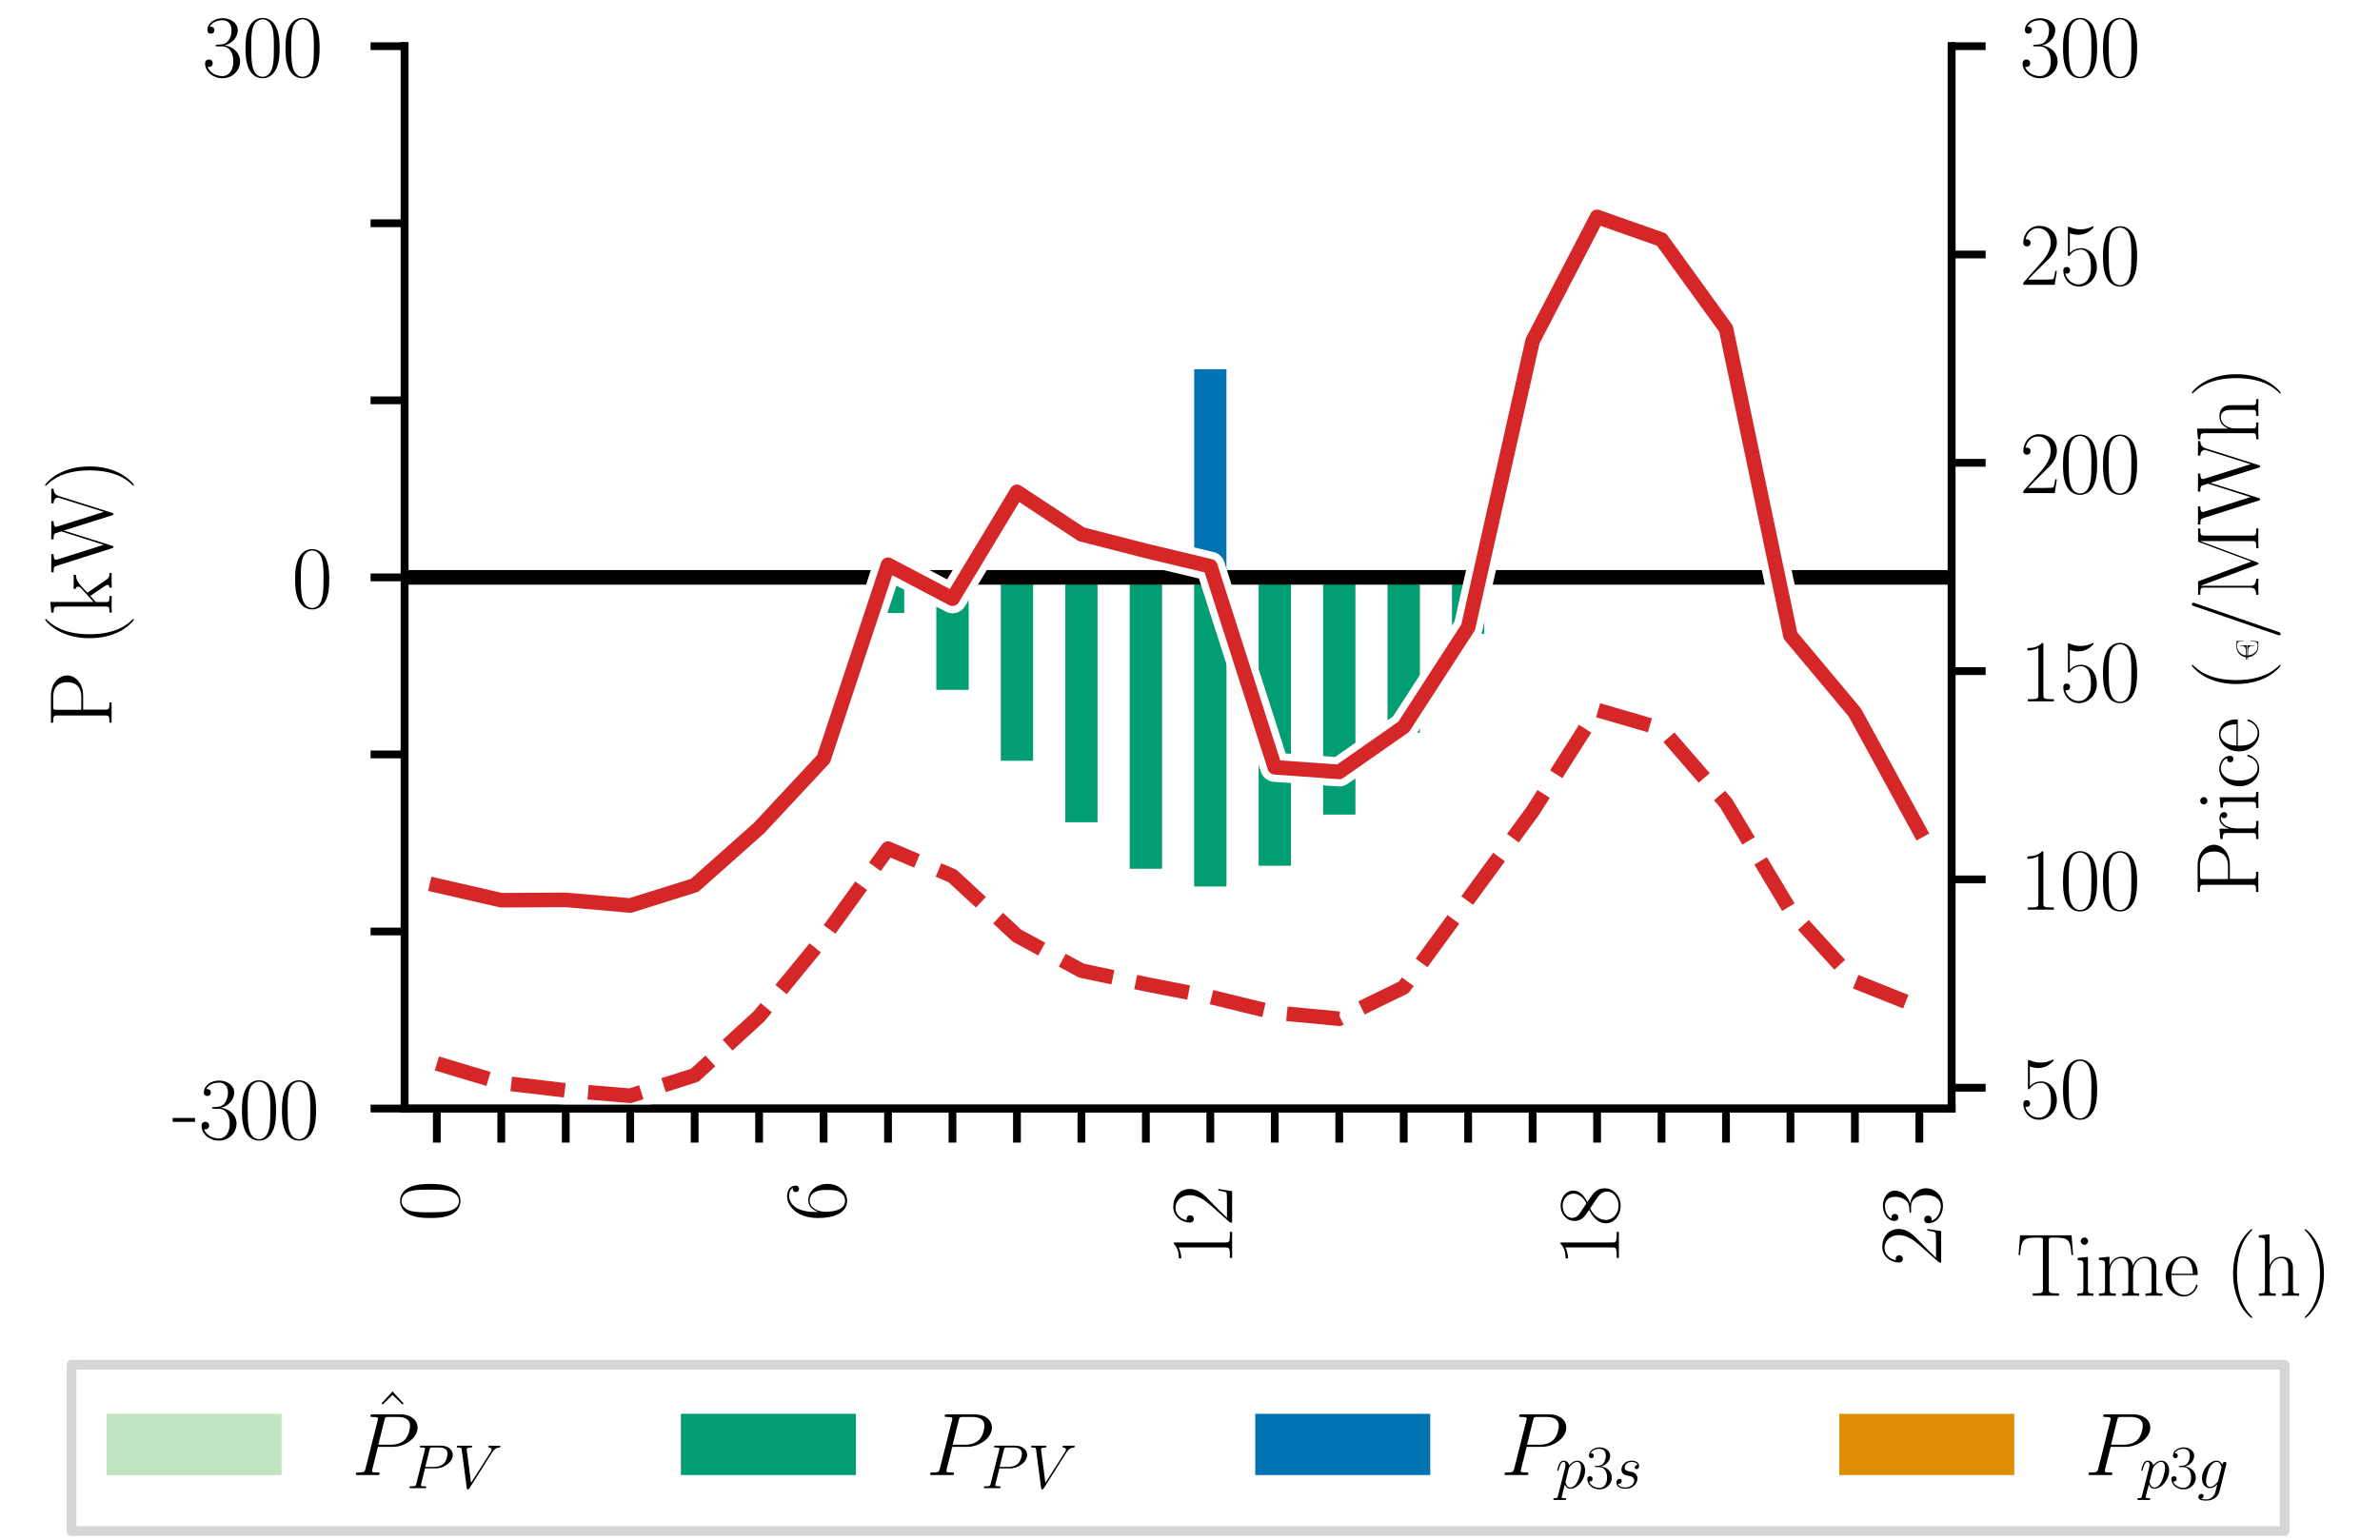 <?xml version="1.0" encoding="utf-8" standalone="no"?>
<!DOCTYPE svg PUBLIC "-//W3C//DTD SVG 1.1//EN"
  "http://www.w3.org/Graphics/SVG/1.1/DTD/svg11.dtd">
<svg xmlns:xlink="http://www.w3.org/1999/xlink" width="244.8pt" height="158.4pt" viewBox="0 0 244.8 158.4" xmlns="http://www.w3.org/2000/svg" version="1.1">
 <defs>
  <style type="text/css">*{stroke-linejoin: round; stroke-linecap: butt}</style>
 </defs>
 <g id="figure_1">
  <g id="patch_1">
   <path d="M 0 158.4 
L 244.8 158.4 
L 244.8 0 
L 0 0 
z
" style="fill: #ffffff"/>
  </g>
  <g id="axes_1">
   <g id="patch_2">
    <path d="M 41.616 114.048 
L 200.736 114.048 
L 200.736 4.752 
L 41.616 4.752 
z
" style="fill: #ffffff"/>
   </g>
   <g id="patch_3">
    <path d="M 43.273 59.4 
L 46.589 59.4 
L 46.589 59.4 
L 43.273 59.4 
z
" clip-path="url(#pd5da3de7d2)" style="fill: #c0e3c0"/>
   </g>
   <g id="patch_4">
    <path d="M 49.904 59.4 
L 53.218 59.4 
L 53.218 59.4 
L 49.904 59.4 
z
" clip-path="url(#pd5da3de7d2)" style="fill: #c0e3c0"/>
   </g>
   <g id="patch_5">
    <path d="M 56.533 59.4 
L 59.849 59.4 
L 59.849 59.4 
L 56.533 59.4 
z
" clip-path="url(#pd5da3de7d2)" style="fill: #c0e3c0"/>
   </g>
   <g id="patch_6">
    <path d="M 63.163 59.4 
L 66.478 59.4 
L 66.478 59.4 
L 63.163 59.4 
z
" clip-path="url(#pd5da3de7d2)" style="fill: #c0e3c0"/>
   </g>
   <g id="patch_7">
    <path d="M 69.793 59.4 
L 73.109 59.4 
L 73.109 59.4 
L 69.793 59.4 
z
" clip-path="url(#pd5da3de7d2)" style="fill: #c0e3c0"/>
   </g>
   <g id="patch_8">
    <path d="M 76.424 59.4 
L 79.739 59.4 
L 79.739 59.4 
L 76.424 59.4 
z
" clip-path="url(#pd5da3de7d2)" style="fill: #c0e3c0"/>
   </g>
   <g id="patch_9">
    <path d="M 83.053 59.4 
L 86.368 59.4 
L 86.368 59.4 
L 83.053 59.4 
z
" clip-path="url(#pd5da3de7d2)" style="fill: #c0e3c0"/>
   </g>
   <g id="patch_10">
    <path d="M 89.683 59.4 
L 92.999 59.4 
L 92.999 63.066 
L 89.683 63.066 
z
" clip-path="url(#pd5da3de7d2)" style="fill: #c0e3c0"/>
   </g>
   <g id="patch_11">
    <path d="M 96.314 59.4 
L 99.629 59.4 
L 99.629 70.965 
L 96.314 70.965 
z
" clip-path="url(#pd5da3de7d2)" style="fill: #c0e3c0"/>
   </g>
   <g id="patch_12">
    <path d="M 102.944 59.4 
L 106.258 59.4 
L 106.258 78.263 
L 102.944 78.263 
z
" clip-path="url(#pd5da3de7d2)" style="fill: #c0e3c0"/>
   </g>
   <g id="patch_13">
    <path d="M 109.573 59.4 
L 112.888 59.4 
L 112.888 84.59 
L 109.573 84.59 
z
" clip-path="url(#pd5da3de7d2)" style="fill: #c0e3c0"/>
   </g>
   <g id="patch_14">
    <path d="M 116.204 59.4 
L 119.519 59.4 
L 119.519 89.371 
L 116.204 89.371 
z
" clip-path="url(#pd5da3de7d2)" style="fill: #c0e3c0"/>
   </g>
   <g id="patch_15">
    <path d="M 122.834 59.4 
L 126.148 59.4 
L 126.148 91.196 
L 122.834 91.196 
z
" clip-path="url(#pd5da3de7d2)" style="fill: #c0e3c0"/>
   </g>
   <g id="patch_16">
    <path d="M 129.464 59.4 
L 132.779 59.4 
L 132.779 89.06 
L 129.464 89.06 
z
" clip-path="url(#pd5da3de7d2)" style="fill: #c0e3c0"/>
   </g>
   <g id="patch_17">
    <path d="M 136.094 59.4 
L 139.409 59.4 
L 139.409 83.804 
L 136.094 83.804 
z
" clip-path="url(#pd5da3de7d2)" style="fill: #c0e3c0"/>
   </g>
   <g id="patch_18">
    <path d="M 142.724 59.4 
L 146.038 59.4 
L 146.038 75.385 
L 142.724 75.385 
z
" clip-path="url(#pd5da3de7d2)" style="fill: #c0e3c0"/>
   </g>
   <g id="patch_19">
    <path d="M 149.353 59.4 
L 152.668 59.4 
L 152.668 65.197 
L 149.353 65.197 
z
" clip-path="url(#pd5da3de7d2)" style="fill: #c0e3c0"/>
   </g>
   <g id="patch_20">
    <path d="M 155.983 59.4 
L 159.298 59.4 
L 159.298 59.4 
L 155.983 59.4 
z
" clip-path="url(#pd5da3de7d2)" style="fill: #c0e3c0"/>
   </g>
   <g id="patch_21">
    <path d="M 162.613 59.4 
L 165.929 59.4 
L 165.929 59.4 
L 162.613 59.4 
z
" clip-path="url(#pd5da3de7d2)" style="fill: #c0e3c0"/>
   </g>
   <g id="patch_22">
    <path d="M 169.244 59.4 
L 172.559 59.4 
L 172.559 59.4 
L 169.244 59.4 
z
" clip-path="url(#pd5da3de7d2)" style="fill: #c0e3c0"/>
   </g>
   <g id="patch_23">
    <path d="M 175.874 59.4 
L 179.189 59.4 
L 179.189 59.4 
L 175.874 59.4 
z
" clip-path="url(#pd5da3de7d2)" style="fill: #c0e3c0"/>
   </g>
   <g id="patch_24">
    <path d="M 182.504 59.4 
L 185.819 59.4 
L 185.819 59.4 
L 182.504 59.4 
z
" clip-path="url(#pd5da3de7d2)" style="fill: #c0e3c0"/>
   </g>
   <g id="patch_25">
    <path d="M 189.133 59.4 
L 192.448 59.4 
L 192.448 59.4 
L 189.133 59.4 
z
" clip-path="url(#pd5da3de7d2)" style="fill: #c0e3c0"/>
   </g>
   <g id="patch_26">
    <path d="M 195.763 59.4 
L 199.078 59.4 
L 199.078 59.4 
L 195.763 59.4 
z
" clip-path="url(#pd5da3de7d2)" style="fill: #c0e3c0"/>
   </g>
   <g id="patch_27">
    <path d="M 43.273 59.4 
L 46.589 59.4 
L 46.589 59.4 
L 43.273 59.4 
z
" clip-path="url(#pd5da3de7d2)" style="fill: #029e73"/>
   </g>
   <g id="patch_28">
    <path d="M 49.904 59.4 
L 53.218 59.4 
L 53.218 59.4 
L 49.904 59.4 
z
" clip-path="url(#pd5da3de7d2)" style="fill: #029e73"/>
   </g>
   <g id="patch_29">
    <path d="M 56.533 59.4 
L 59.849 59.4 
L 59.849 59.4 
L 56.533 59.4 
z
" clip-path="url(#pd5da3de7d2)" style="fill: #029e73"/>
   </g>
   <g id="patch_30">
    <path d="M 63.163 59.4 
L 66.478 59.4 
L 66.478 59.4 
L 63.163 59.4 
z
" clip-path="url(#pd5da3de7d2)" style="fill: #029e73"/>
   </g>
   <g id="patch_31">
    <path d="M 69.793 59.4 
L 73.109 59.4 
L 73.109 59.4 
L 69.793 59.4 
z
" clip-path="url(#pd5da3de7d2)" style="fill: #029e73"/>
   </g>
   <g id="patch_32">
    <path d="M 76.424 59.4 
L 79.739 59.4 
L 79.739 59.4 
L 76.424 59.4 
z
" clip-path="url(#pd5da3de7d2)" style="fill: #029e73"/>
   </g>
   <g id="patch_33">
    <path d="M 83.053 59.4 
L 86.368 59.4 
L 86.368 59.4 
L 83.053 59.4 
z
" clip-path="url(#pd5da3de7d2)" style="fill: #029e73"/>
   </g>
   <g id="patch_34">
    <path d="M 89.683 59.4 
L 92.999 59.4 
L 92.999 63.066 
L 89.683 63.066 
z
" clip-path="url(#pd5da3de7d2)" style="fill: #029e73"/>
   </g>
   <g id="patch_35">
    <path d="M 96.314 59.4 
L 99.629 59.4 
L 99.629 70.965 
L 96.314 70.965 
z
" clip-path="url(#pd5da3de7d2)" style="fill: #029e73"/>
   </g>
   <g id="patch_36">
    <path d="M 102.944 59.4 
L 106.258 59.4 
L 106.258 78.263 
L 102.944 78.263 
z
" clip-path="url(#pd5da3de7d2)" style="fill: #029e73"/>
   </g>
   <g id="patch_37">
    <path d="M 109.573 59.4 
L 112.888 59.4 
L 112.888 84.59 
L 109.573 84.59 
z
" clip-path="url(#pd5da3de7d2)" style="fill: #029e73"/>
   </g>
   <g id="patch_38">
    <path d="M 116.204 59.4 
L 119.519 59.4 
L 119.519 89.371 
L 116.204 89.371 
z
" clip-path="url(#pd5da3de7d2)" style="fill: #029e73"/>
   </g>
   <g id="patch_39">
    <path d="M 122.834 59.4 
L 126.148 59.4 
L 126.148 91.196 
L 122.834 91.196 
z
" clip-path="url(#pd5da3de7d2)" style="fill: #029e73"/>
   </g>
   <g id="patch_40">
    <path d="M 129.464 59.4 
L 132.779 59.4 
L 132.779 89.06 
L 129.464 89.06 
z
" clip-path="url(#pd5da3de7d2)" style="fill: #029e73"/>
   </g>
   <g id="patch_41">
    <path d="M 136.094 59.4 
L 139.409 59.4 
L 139.409 83.804 
L 136.094 83.804 
z
" clip-path="url(#pd5da3de7d2)" style="fill: #029e73"/>
   </g>
   <g id="patch_42">
    <path d="M 142.724 59.4 
L 146.038 59.4 
L 146.038 75.385 
L 142.724 75.385 
z
" clip-path="url(#pd5da3de7d2)" style="fill: #029e73"/>
   </g>
   <g id="patch_43">
    <path d="M 149.353 59.4 
L 152.668 59.4 
L 152.668 65.197 
L 149.353 65.197 
z
" clip-path="url(#pd5da3de7d2)" style="fill: #029e73"/>
   </g>
   <g id="patch_44">
    <path d="M 155.983 59.4 
L 159.298 59.4 
L 159.298 59.4 
L 155.983 59.4 
z
" clip-path="url(#pd5da3de7d2)" style="fill: #029e73"/>
   </g>
   <g id="patch_45">
    <path d="M 162.613 59.4 
L 165.929 59.4 
L 165.929 59.4 
L 162.613 59.4 
z
" clip-path="url(#pd5da3de7d2)" style="fill: #029e73"/>
   </g>
   <g id="patch_46">
    <path d="M 169.244 59.4 
L 172.559 59.4 
L 172.559 59.4 
L 169.244 59.4 
z
" clip-path="url(#pd5da3de7d2)" style="fill: #029e73"/>
   </g>
   <g id="patch_47">
    <path d="M 175.874 59.4 
L 179.189 59.4 
L 179.189 59.4 
L 175.874 59.4 
z
" clip-path="url(#pd5da3de7d2)" style="fill: #029e73"/>
   </g>
   <g id="patch_48">
    <path d="M 182.504 59.4 
L 185.819 59.4 
L 185.819 59.4 
L 182.504 59.4 
z
" clip-path="url(#pd5da3de7d2)" style="fill: #029e73"/>
   </g>
   <g id="patch_49">
    <path d="M 189.133 59.4 
L 192.448 59.4 
L 192.448 59.4 
L 189.133 59.4 
z
" clip-path="url(#pd5da3de7d2)" style="fill: #029e73"/>
   </g>
   <g id="patch_50">
    <path d="M 195.763 59.4 
L 199.078 59.4 
L 199.078 59.4 
L 195.763 59.4 
z
" clip-path="url(#pd5da3de7d2)" style="fill: #029e73"/>
   </g>
   <g id="patch_51">
    <path d="M 43.273 59.4 
L 46.589 59.4 
L 46.589 59.4 
L 43.273 59.4 
z
" clip-path="url(#pd5da3de7d2)" style="fill: #0173b2"/>
   </g>
   <g id="patch_52">
    <path d="M 49.904 59.4 
L 53.218 59.4 
L 53.218 59.4 
L 49.904 59.4 
z
" clip-path="url(#pd5da3de7d2)" style="fill: #0173b2"/>
   </g>
   <g id="patch_53">
    <path d="M 56.533 59.4 
L 59.849 59.4 
L 59.849 59.4 
L 56.533 59.4 
z
" clip-path="url(#pd5da3de7d2)" style="fill: #0173b2"/>
   </g>
   <g id="patch_54">
    <path d="M 63.163 59.4 
L 66.478 59.4 
L 66.478 59.4 
L 63.163 59.4 
z
" clip-path="url(#pd5da3de7d2)" style="fill: #0173b2"/>
   </g>
   <g id="patch_55">
    <path d="M 69.793 59.4 
L 73.109 59.4 
L 73.109 59.4 
L 69.793 59.4 
z
" clip-path="url(#pd5da3de7d2)" style="fill: #0173b2"/>
   </g>
   <g id="patch_56">
    <path d="M 76.424 59.4 
L 79.739 59.4 
L 79.739 59.4 
L 76.424 59.4 
z
" clip-path="url(#pd5da3de7d2)" style="fill: #0173b2"/>
   </g>
   <g id="patch_57">
    <path d="M 83.053 59.4 
L 86.368 59.4 
L 86.368 59.4 
L 83.053 59.4 
z
" clip-path="url(#pd5da3de7d2)" style="fill: #0173b2"/>
   </g>
   <g id="patch_58">
    <path d="M 89.683 59.4 
L 92.999 59.4 
L 92.999 59.4 
L 89.683 59.4 
z
" clip-path="url(#pd5da3de7d2)" style="fill: #0173b2"/>
   </g>
   <g id="patch_59">
    <path d="M 96.314 59.4 
L 99.629 59.4 
L 99.629 59.4 
L 96.314 59.4 
z
" clip-path="url(#pd5da3de7d2)" style="fill: #0173b2"/>
   </g>
   <g id="patch_60">
    <path d="M 102.944 59.4 
L 106.258 59.4 
L 106.258 59.4 
L 102.944 59.4 
z
" clip-path="url(#pd5da3de7d2)" style="fill: #0173b2"/>
   </g>
   <g id="patch_61">
    <path d="M 109.573 59.4 
L 112.888 59.4 
L 112.888 59.4 
L 109.573 59.4 
z
" clip-path="url(#pd5da3de7d2)" style="fill: #0173b2"/>
   </g>
   <g id="patch_62">
    <path d="M 116.204 59.4 
L 119.519 59.4 
L 119.519 59.4 
L 116.204 59.4 
z
" clip-path="url(#pd5da3de7d2)" style="fill: #0173b2"/>
   </g>
   <g id="patch_63">
    <path d="M 122.834 59.4 
L 126.148 59.4 
L 126.148 37.987 
L 122.834 37.987 
z
" clip-path="url(#pd5da3de7d2)" style="fill: #0173b2"/>
   </g>
   <g id="patch_64">
    <path d="M 129.464 59.4 
L 132.779 59.4 
L 132.779 59.4 
L 129.464 59.4 
z
" clip-path="url(#pd5da3de7d2)" style="fill: #0173b2"/>
   </g>
   <g id="patch_65">
    <path d="M 136.094 59.4 
L 139.409 59.4 
L 139.409 59.4 
L 136.094 59.4 
z
" clip-path="url(#pd5da3de7d2)" style="fill: #0173b2"/>
   </g>
   <g id="patch_66">
    <path d="M 142.724 59.4 
L 146.038 59.4 
L 146.038 59.4 
L 142.724 59.4 
z
" clip-path="url(#pd5da3de7d2)" style="fill: #0173b2"/>
   </g>
   <g id="patch_67">
    <path d="M 149.353 59.4 
L 152.668 59.4 
L 152.668 59.4 
L 149.353 59.4 
z
" clip-path="url(#pd5da3de7d2)" style="fill: #0173b2"/>
   </g>
   <g id="patch_68">
    <path d="M 155.983 59.4 
L 159.298 59.4 
L 159.298 59.4 
L 155.983 59.4 
z
" clip-path="url(#pd5da3de7d2)" style="fill: #0173b2"/>
   </g>
   <g id="patch_69">
    <path d="M 162.613 59.4 
L 165.929 59.4 
L 165.929 59.4 
L 162.613 59.4 
z
" clip-path="url(#pd5da3de7d2)" style="fill: #0173b2"/>
   </g>
   <g id="patch_70">
    <path d="M 169.244 59.4 
L 172.559 59.4 
L 172.559 59.4 
L 169.244 59.4 
z
" clip-path="url(#pd5da3de7d2)" style="fill: #0173b2"/>
   </g>
   <g id="patch_71">
    <path d="M 175.874 59.4 
L 179.189 59.4 
L 179.189 59.4 
L 175.874 59.4 
z
" clip-path="url(#pd5da3de7d2)" style="fill: #0173b2"/>
   </g>
   <g id="patch_72">
    <path d="M 182.504 59.4 
L 185.819 59.4 
L 185.819 59.4 
L 182.504 59.4 
z
" clip-path="url(#pd5da3de7d2)" style="fill: #0173b2"/>
   </g>
   <g id="patch_73">
    <path d="M 189.133 59.4 
L 192.448 59.4 
L 192.448 59.4 
L 189.133 59.4 
z
" clip-path="url(#pd5da3de7d2)" style="fill: #0173b2"/>
   </g>
   <g id="patch_74">
    <path d="M 195.763 59.4 
L 199.078 59.4 
L 199.078 59.4 
L 195.763 59.4 
z
" clip-path="url(#pd5da3de7d2)" style="fill: #0173b2"/>
   </g>
   <g id="patch_75">
    <path d="M 43.273 59.4 
L 46.589 59.4 
L 46.589 59.4 
L 43.273 59.4 
z
" clip-path="url(#pd5da3de7d2)" style="fill: #de8f05"/>
   </g>
   <g id="patch_76">
    <path d="M 49.904 59.4 
L 53.218 59.4 
L 53.218 59.4 
L 49.904 59.4 
z
" clip-path="url(#pd5da3de7d2)" style="fill: #de8f05"/>
   </g>
   <g id="patch_77">
    <path d="M 56.533 59.4 
L 59.849 59.4 
L 59.849 59.4 
L 56.533 59.4 
z
" clip-path="url(#pd5da3de7d2)" style="fill: #de8f05"/>
   </g>
   <g id="patch_78">
    <path d="M 63.163 59.4 
L 66.478 59.4 
L 66.478 59.4 
L 63.163 59.4 
z
" clip-path="url(#pd5da3de7d2)" style="fill: #de8f05"/>
   </g>
   <g id="patch_79">
    <path d="M 69.793 59.4 
L 73.109 59.4 
L 73.109 59.4 
L 69.793 59.4 
z
" clip-path="url(#pd5da3de7d2)" style="fill: #de8f05"/>
   </g>
   <g id="patch_80">
    <path d="M 76.424 59.4 
L 79.739 59.4 
L 79.739 59.4 
L 76.424 59.4 
z
" clip-path="url(#pd5da3de7d2)" style="fill: #de8f05"/>
   </g>
   <g id="patch_81">
    <path d="M 83.053 59.4 
L 86.368 59.4 
L 86.368 59.4 
L 83.053 59.4 
z
" clip-path="url(#pd5da3de7d2)" style="fill: #de8f05"/>
   </g>
   <g id="patch_82">
    <path d="M 89.683 59.4 
L 92.999 59.4 
L 92.999 59.4 
L 89.683 59.4 
z
" clip-path="url(#pd5da3de7d2)" style="fill: #de8f05"/>
   </g>
   <g id="patch_83">
    <path d="M 96.314 59.4 
L 99.629 59.4 
L 99.629 59.4 
L 96.314 59.4 
z
" clip-path="url(#pd5da3de7d2)" style="fill: #de8f05"/>
   </g>
   <g id="patch_84">
    <path d="M 102.944 59.4 
L 106.258 59.4 
L 106.258 59.4 
L 102.944 59.4 
z
" clip-path="url(#pd5da3de7d2)" style="fill: #de8f05"/>
   </g>
   <g id="patch_85">
    <path d="M 109.573 59.4 
L 112.888 59.4 
L 112.888 59.4 
L 109.573 59.4 
z
" clip-path="url(#pd5da3de7d2)" style="fill: #de8f05"/>
   </g>
   <g id="patch_86">
    <path d="M 116.204 59.4 
L 119.519 59.4 
L 119.519 59.4 
L 116.204 59.4 
z
" clip-path="url(#pd5da3de7d2)" style="fill: #de8f05"/>
   </g>
   <g id="patch_87">
    <path d="M 122.834 37.987 
L 126.148 37.987 
L 126.148 37.987 
L 122.834 37.987 
z
" clip-path="url(#pd5da3de7d2)" style="fill: #de8f05"/>
   </g>
   <g id="patch_88">
    <path d="M 129.464 59.4 
L 132.779 59.4 
L 132.779 59.4 
L 129.464 59.4 
z
" clip-path="url(#pd5da3de7d2)" style="fill: #de8f05"/>
   </g>
   <g id="patch_89">
    <path d="M 136.094 59.4 
L 139.409 59.4 
L 139.409 59.4 
L 136.094 59.4 
z
" clip-path="url(#pd5da3de7d2)" style="fill: #de8f05"/>
   </g>
   <g id="patch_90">
    <path d="M 142.724 59.4 
L 146.038 59.4 
L 146.038 59.4 
L 142.724 59.4 
z
" clip-path="url(#pd5da3de7d2)" style="fill: #de8f05"/>
   </g>
   <g id="patch_91">
    <path d="M 149.353 59.4 
L 152.668 59.4 
L 152.668 59.4 
L 149.353 59.4 
z
" clip-path="url(#pd5da3de7d2)" style="fill: #de8f05"/>
   </g>
   <g id="patch_92">
    <path d="M 155.983 59.4 
L 159.298 59.4 
L 159.298 59.4 
L 155.983 59.4 
z
" clip-path="url(#pd5da3de7d2)" style="fill: #de8f05"/>
   </g>
   <g id="patch_93">
    <path d="M 162.613 59.4 
L 165.929 59.4 
L 165.929 59.4 
L 162.613 59.4 
z
" clip-path="url(#pd5da3de7d2)" style="fill: #de8f05"/>
   </g>
   <g id="patch_94">
    <path d="M 169.244 59.4 
L 172.559 59.4 
L 172.559 59.4 
L 169.244 59.4 
z
" clip-path="url(#pd5da3de7d2)" style="fill: #de8f05"/>
   </g>
   <g id="patch_95">
    <path d="M 175.874 59.4 
L 179.189 59.4 
L 179.189 59.4 
L 175.874 59.4 
z
" clip-path="url(#pd5da3de7d2)" style="fill: #de8f05"/>
   </g>
   <g id="patch_96">
    <path d="M 182.504 59.4 
L 185.819 59.4 
L 185.819 59.4 
L 182.504 59.4 
z
" clip-path="url(#pd5da3de7d2)" style="fill: #de8f05"/>
   </g>
   <g id="patch_97">
    <path d="M 189.133 59.4 
L 192.448 59.4 
L 192.448 59.4 
L 189.133 59.4 
z
" clip-path="url(#pd5da3de7d2)" style="fill: #de8f05"/>
   </g>
   <g id="patch_98">
    <path d="M 195.763 59.4 
L 199.078 59.4 
L 199.078 59.4 
L 195.763 59.4 
z
" clip-path="url(#pd5da3de7d2)" style="fill: #de8f05"/>
   </g>
   <g id="matplotlib.axis_1">
    <g id="xtick_1">
     <g id="line2d_1">
      <defs>
       <path id="mc53a0e72da" d="M 0 0 
L 0 3.5 
" style="stroke: #000000; stroke-width: 0.8"/>
      </defs>
      <g>
       <use xlink:href="#mc53a0e72da" x="44.931" y="114.048" style="stroke: #000000; stroke-width: 0.8"/>
      </g>
     </g>
     <g id="text_1">
      <!-- 0 -->
      <g transform="translate(47.173 125.656) rotate(-90) scale(0.09 -0.09)">
       <defs>
        <path id="CMR17-30" d="M 2688 2025 
C 2688 2416 2682 3080 2413 3591 
C 2176 4039 1798 4198 1466 4198 
C 1158 4198 768 4058 525 3597 
C 269 3118 243 2524 243 2025 
C 243 1661 250 1106 448 619 
C 723 -39 1216 -128 1466 -128 
C 1760 -128 2208 -7 2470 600 
C 2662 1042 2688 1559 2688 2025 
z
M 1466 -26 
C 1056 -26 813 325 723 812 
C 653 1188 653 1738 653 2096 
C 653 2588 653 2997 736 3387 
C 858 3929 1216 4096 1466 4096 
C 1728 4096 2067 3923 2189 3400 
C 2272 3036 2278 2607 2278 2096 
C 2278 1680 2278 1169 2202 792 
C 2067 95 1690 -26 1466 -26 
z
" transform="scale(0.016)"/>
       </defs>
       <use xlink:href="#CMR17-30" transform="scale(0.996)"/>
      </g>
     </g>
    </g>
    <g id="xtick_2">
     <g id="line2d_2">
      <g>
       <use xlink:href="#mc53a0e72da" x="51.561" y="114.048" style="stroke: #000000; stroke-width: 0.8"/>
      </g>
     </g>
    </g>
    <g id="xtick_3">
     <g id="line2d_3">
      <g>
       <use xlink:href="#mc53a0e72da" x="58.191" y="114.048" style="stroke: #000000; stroke-width: 0.8"/>
      </g>
     </g>
    </g>
    <g id="xtick_4">
     <g id="line2d_4">
      <g>
       <use xlink:href="#mc53a0e72da" x="64.821" y="114.048" style="stroke: #000000; stroke-width: 0.8"/>
      </g>
     </g>
    </g>
    <g id="xtick_5">
     <g id="line2d_5">
      <g>
       <use xlink:href="#mc53a0e72da" x="71.451" y="114.048" style="stroke: #000000; stroke-width: 0.8"/>
      </g>
     </g>
    </g>
    <g id="xtick_6">
     <g id="line2d_6">
      <g>
       <use xlink:href="#mc53a0e72da" x="78.081" y="114.048" style="stroke: #000000; stroke-width: 0.8"/>
      </g>
     </g>
    </g>
    <g id="xtick_7">
     <g id="line2d_7">
      <g>
       <use xlink:href="#mc53a0e72da" x="84.711" y="114.048" style="stroke: #000000; stroke-width: 0.8"/>
      </g>
     </g>
     <g id="text_2">
      <!-- 6 -->
      <g transform="translate(86.953 125.656) rotate(-90) scale(0.09 -0.09)">
       <defs>
        <path id="CMR17-36" d="M 678 2176 
C 678 3690 1395 4032 1811 4032 
C 1946 4032 2272 4009 2400 3776 
C 2298 3776 2106 3776 2106 3553 
C 2106 3381 2246 3323 2336 3323 
C 2394 3323 2566 3348 2566 3560 
C 2566 3954 2246 4179 1805 4179 
C 1043 4179 243 3390 243 1984 
C 243 253 966 -128 1478 -128 
C 2099 -128 2688 427 2688 1283 
C 2688 2081 2170 2662 1517 2662 
C 1126 2662 838 2407 678 1960 
L 678 2176 
z
M 1478 25 
C 691 25 691 1200 691 1436 
C 691 1896 909 2560 1504 2560 
C 1613 2560 1926 2560 2138 2120 
C 2253 1870 2253 1609 2253 1289 
C 2253 944 2253 690 2118 434 
C 1978 171 1773 25 1478 25 
z
" transform="scale(0.016)"/>
       </defs>
       <use xlink:href="#CMR17-36" transform="scale(0.996)"/>
      </g>
     </g>
    </g>
    <g id="xtick_8">
     <g id="line2d_8">
      <g>
       <use xlink:href="#mc53a0e72da" x="91.341" y="114.048" style="stroke: #000000; stroke-width: 0.8"/>
      </g>
     </g>
    </g>
    <g id="xtick_9">
     <g id="line2d_9">
      <g>
       <use xlink:href="#mc53a0e72da" x="97.971" y="114.048" style="stroke: #000000; stroke-width: 0.8"/>
      </g>
     </g>
    </g>
    <g id="xtick_10">
     <g id="line2d_10">
      <g>
       <use xlink:href="#mc53a0e72da" x="104.601" y="114.048" style="stroke: #000000; stroke-width: 0.8"/>
      </g>
     </g>
    </g>
    <g id="xtick_11">
     <g id="line2d_11">
      <g>
       <use xlink:href="#mc53a0e72da" x="111.231" y="114.048" style="stroke: #000000; stroke-width: 0.8"/>
      </g>
     </g>
    </g>
    <g id="xtick_12">
     <g id="line2d_12">
      <g>
       <use xlink:href="#mc53a0e72da" x="117.861" y="114.048" style="stroke: #000000; stroke-width: 0.8"/>
      </g>
     </g>
    </g>
    <g id="xtick_13">
     <g id="line2d_13">
      <g>
       <use xlink:href="#mc53a0e72da" x="124.491" y="114.048" style="stroke: #000000; stroke-width: 0.8"/>
      </g>
     </g>
     <g id="text_3">
      <!-- 12 -->
      <g transform="translate(126.733 130.263) rotate(-90) scale(0.09 -0.09)">
       <defs>
        <path id="CMR17-31" d="M 1702 4058 
C 1702 4192 1696 4192 1606 4192 
C 1357 3916 979 3827 621 3827 
C 602 3827 570 3827 563 3808 
C 557 3795 557 3782 557 3648 
C 755 3648 1088 3686 1344 3839 
L 1344 461 
C 1344 236 1331 160 781 160 
L 589 160 
L 589 0 
C 896 0 1216 0 1523 0 
C 1830 0 2150 0 2458 0 
L 2458 160 
L 2266 160 
C 1715 160 1702 230 1702 458 
L 1702 4058 
z
" transform="scale(0.016)"/>
        <path id="CMR17-32" d="M 2669 989 
L 2554 989 
C 2490 536 2438 459 2413 420 
C 2381 369 1920 369 1830 369 
L 602 369 
C 832 619 1280 1072 1824 1597 
C 2214 1967 2669 2402 2669 3035 
C 2669 3790 2067 4224 1395 4224 
C 691 4224 262 3604 262 3030 
C 262 2780 448 2748 525 2748 
C 589 2748 781 2787 781 3010 
C 781 3207 614 3264 525 3264 
C 486 3264 448 3258 422 3245 
C 544 3790 915 4058 1306 4058 
C 1862 4058 2227 3617 2227 3035 
C 2227 2479 1901 2000 1536 1584 
L 262 146 
L 262 0 
L 2515 0 
L 2669 989 
z
" transform="scale(0.016)"/>
       </defs>
       <use xlink:href="#CMR17-31" transform="scale(0.996)"/>
       <use xlink:href="#CMR17-32" transform="translate(45.69 0) scale(0.996)"/>
      </g>
     </g>
    </g>
    <g id="xtick_14">
     <g id="line2d_14">
      <g>
       <use xlink:href="#mc53a0e72da" x="131.121" y="114.048" style="stroke: #000000; stroke-width: 0.8"/>
      </g>
     </g>
    </g>
    <g id="xtick_15">
     <g id="line2d_15">
      <g>
       <use xlink:href="#mc53a0e72da" x="137.751" y="114.048" style="stroke: #000000; stroke-width: 0.8"/>
      </g>
     </g>
    </g>
    <g id="xtick_16">
     <g id="line2d_16">
      <g>
       <use xlink:href="#mc53a0e72da" x="144.381" y="114.048" style="stroke: #000000; stroke-width: 0.8"/>
      </g>
     </g>
    </g>
    <g id="xtick_17">
     <g id="line2d_17">
      <g>
       <use xlink:href="#mc53a0e72da" x="151.011" y="114.048" style="stroke: #000000; stroke-width: 0.8"/>
      </g>
     </g>
    </g>
    <g id="xtick_18">
     <g id="line2d_18">
      <g>
       <use xlink:href="#mc53a0e72da" x="157.641" y="114.048" style="stroke: #000000; stroke-width: 0.8"/>
      </g>
     </g>
    </g>
    <g id="xtick_19">
     <g id="line2d_19">
      <g>
       <use xlink:href="#mc53a0e72da" x="164.271" y="114.048" style="stroke: #000000; stroke-width: 0.8"/>
      </g>
     </g>
     <g id="text_4">
      <!-- 18 -->
      <g transform="translate(166.513 130.263) rotate(-90) scale(0.09 -0.09)">
       <defs>
        <path id="CMR17-38" d="M 1741 2264 
C 2144 2467 2554 2773 2554 3263 
C 2554 3841 1990 4179 1472 4179 
C 890 4179 378 3759 378 3180 
C 378 3021 416 2747 666 2505 
C 730 2442 998 2251 1171 2130 
C 883 1983 211 1634 211 934 
C 211 279 838 -128 1459 -128 
C 2144 -128 2720 362 2720 1010 
C 2720 1590 2330 1857 2074 2029 
L 1741 2264 
z
M 902 2822 
C 851 2854 595 3051 595 3351 
C 595 3739 998 4032 1459 4032 
C 1965 4032 2336 3676 2336 3262 
C 2336 2669 1670 2331 1638 2331 
C 1632 2331 1626 2331 1574 2370 
L 902 2822 
z
M 2080 1519 
C 2176 1449 2483 1240 2483 851 
C 2483 381 2010 25 1472 25 
C 890 25 448 438 448 940 
C 448 1443 838 1862 1280 2060 
L 2080 1519 
z
" transform="scale(0.016)"/>
       </defs>
       <use xlink:href="#CMR17-31" transform="scale(0.996)"/>
       <use xlink:href="#CMR17-38" transform="translate(45.69 0) scale(0.996)"/>
      </g>
     </g>
    </g>
    <g id="xtick_20">
     <g id="line2d_20">
      <g>
       <use xlink:href="#mc53a0e72da" x="170.901" y="114.048" style="stroke: #000000; stroke-width: 0.8"/>
      </g>
     </g>
    </g>
    <g id="xtick_21">
     <g id="line2d_21">
      <g>
       <use xlink:href="#mc53a0e72da" x="177.531" y="114.048" style="stroke: #000000; stroke-width: 0.8"/>
      </g>
     </g>
    </g>
    <g id="xtick_22">
     <g id="line2d_22">
      <g>
       <use xlink:href="#mc53a0e72da" x="184.161" y="114.048" style="stroke: #000000; stroke-width: 0.8"/>
      </g>
     </g>
    </g>
    <g id="xtick_23">
     <g id="line2d_23">
      <g>
       <use xlink:href="#mc53a0e72da" x="190.791" y="114.048" style="stroke: #000000; stroke-width: 0.8"/>
      </g>
     </g>
    </g>
    <g id="xtick_24">
     <g id="line2d_24">
      <g>
       <use xlink:href="#mc53a0e72da" x="197.421" y="114.048" style="stroke: #000000; stroke-width: 0.8"/>
      </g>
     </g>
     <g id="text_5">
      <!-- 23 -->
      <g transform="translate(199.663 130.263) rotate(-90) scale(0.09 -0.09)">
       <defs>
        <path id="CMR17-33" d="M 1414 2157 
C 1984 2157 2234 1662 2234 1090 
C 2234 320 1824 25 1453 25 
C 1114 25 563 194 390 693 
C 422 680 454 680 486 680 
C 640 680 755 782 755 948 
C 755 1133 614 1216 486 1216 
C 378 1216 211 1165 211 926 
C 211 335 787 -128 1466 -128 
C 2176 -128 2720 430 2720 1085 
C 2720 1707 2208 2157 1600 2227 
C 2086 2328 2554 2756 2554 3329 
C 2554 3820 2048 4179 1472 4179 
C 890 4179 378 3829 378 3329 
C 378 3110 544 3072 627 3072 
C 762 3072 877 3155 877 3321 
C 877 3486 762 3569 627 3569 
C 602 3569 570 3569 544 3557 
C 730 3959 1235 4032 1459 4032 
C 1683 4032 2106 3925 2106 3320 
C 2106 3143 2080 2828 1862 2550 
C 1670 2304 1453 2304 1242 2284 
C 1210 2284 1062 2269 1037 2269 
C 992 2263 966 2257 966 2208 
C 966 2163 973 2157 1101 2157 
L 1414 2157 
z
" transform="scale(0.016)"/>
       </defs>
       <use xlink:href="#CMR17-32" transform="scale(0.996)"/>
       <use xlink:href="#CMR17-33" transform="translate(45.69 0) scale(0.996)"/>
      </g>
     </g>
    </g>
   </g>
   <g id="matplotlib.axis_2">
    <g id="ytick_1">
     <g id="line2d_25">
      <defs>
       <path id="m174eb4dd34" d="M 0 0 
L -3.5 0 
" style="stroke: #000000; stroke-width: 0.8"/>
      </defs>
      <g>
       <use xlink:href="#m174eb4dd34" x="41.616" y="114.048" style="stroke: #000000; stroke-width: 0.8"/>
      </g>
     </g>
     <g id="text_6">
      <!-- -300 -->
      <g transform="translate(17.721 117.161) scale(0.09 -0.09)">
       <defs>
        <path id="CMR17-2d" d="M 1632 1216 
L 1632 1496 
L 26 1496 
L 26 1216 
L 1632 1216 
z
" transform="scale(0.016)"/>
       </defs>
       <use xlink:href="#CMR17-2d" transform="scale(0.996)"/>
       <use xlink:href="#CMR17-33" transform="translate(30.076 0) scale(0.996)"/>
       <use xlink:href="#CMR17-30" transform="translate(75.766 0) scale(0.996)"/>
       <use xlink:href="#CMR17-30" transform="translate(121.457 0) scale(0.996)"/>
      </g>
     </g>
    </g>
    <g id="ytick_2">
     <g id="line2d_26">
      <g>
       <use xlink:href="#m174eb4dd34" x="41.616" y="95.832" style="stroke: #000000; stroke-width: 0.8"/>
      </g>
     </g>
    </g>
    <g id="ytick_3">
     <g id="line2d_27">
      <g>
       <use xlink:href="#m174eb4dd34" x="41.616" y="77.616" style="stroke: #000000; stroke-width: 0.8"/>
      </g>
     </g>
    </g>
    <g id="ytick_4">
     <g id="line2d_28">
      <g>
       <use xlink:href="#m174eb4dd34" x="41.616" y="59.4" style="stroke: #000000; stroke-width: 0.8"/>
      </g>
     </g>
     <g id="text_7">
      <!-- 0 -->
      <g transform="translate(30.008 62.513) scale(0.09 -0.09)">
       <use xlink:href="#CMR17-30" transform="scale(0.996)"/>
      </g>
     </g>
    </g>
    <g id="ytick_5">
     <g id="line2d_29">
      <g>
       <use xlink:href="#m174eb4dd34" x="41.616" y="41.184" style="stroke: #000000; stroke-width: 0.8"/>
      </g>
     </g>
    </g>
    <g id="ytick_6">
     <g id="line2d_30">
      <g>
       <use xlink:href="#m174eb4dd34" x="41.616" y="22.968" style="stroke: #000000; stroke-width: 0.8"/>
      </g>
     </g>
    </g>
    <g id="ytick_7">
     <g id="line2d_31">
      <g>
       <use xlink:href="#m174eb4dd34" x="41.616" y="4.752" style="stroke: #000000; stroke-width: 0.8"/>
      </g>
     </g>
     <g id="text_8">
      <!-- 300 -->
      <g transform="translate(20.793 7.865) scale(0.09 -0.09)">
       <use xlink:href="#CMR17-33" transform="scale(0.996)"/>
       <use xlink:href="#CMR17-30" transform="translate(45.69 0) scale(0.996)"/>
       <use xlink:href="#CMR17-30" transform="translate(91.381 0) scale(0.996)"/>
      </g>
     </g>
    </g>
    <g id="text_9">
     <!-- P (kW) -->
     <g transform="translate(11.48 74.822) rotate(-90) scale(0.09 -0.09)">
      <defs>
       <path id="CMR17-50" d="M 1267 2042 
L 2291 2042 
C 3117 2042 3718 2578 3718 3184 
C 3718 3791 3130 4352 2291 4352 
L 333 4352 
L 333 4186 
C 774 4186 845 4186 845 3899 
L 845 446 
C 845 160 774 160 333 160 
L 333 0 
C 518 0 858 0 1056 0 
C 1254 0 1594 0 1779 0 
L 1779 160 
C 1338 160 1267 160 1267 446 
L 1267 2042 
z
M 1254 2176 
L 1254 3938 
C 1254 4155 1267 4186 1523 4186 
L 2170 4186 
C 2995 4186 3232 3714 3232 3184 
C 3232 2604 2950 2176 2170 2176 
L 1254 2176 
z
" transform="scale(0.016)"/>
       <path id="CMR17-28" d="M 1958 -1561 
C 1958 -1555 1958 -1542 1939 -1523 
C 1645 -1224 858 -407 858 1581 
C 858 3569 1632 4379 1946 4697 
C 1946 4704 1958 4717 1958 4736 
C 1958 4755 1939 4768 1914 4768 
C 1843 4768 1299 4296 986 3594 
C 666 2887 576 2199 576 1588 
C 576 1128 621 351 1005 -471 
C 1312 -1135 1837 -1600 1914 -1600 
C 1946 -1600 1958 -1587 1958 -1561 
z
" transform="scale(0.016)"/>
       <path id="CMR17-6b" d="M 1670 1673 
C 1664 1686 1632 1724 1632 1743 
C 1632 1756 2086 2171 2144 2222 
C 2509 2528 2739 2560 2906 2560 
L 2906 2733 
C 2867 2733 2854 2733 2848 2720 
L 2534 2720 
C 2355 2720 2080 2720 1907 2733 
L 1907 2566 
C 1997 2559 2061 2508 2061 2419 
C 2061 2291 1933 2170 1926 2170 
L 960 1289 
L 960 4396 
L 198 4326 
L 198 4160 
C 576 4160 634 4122 634 3817 
L 634 426 
C 634 184 608 153 198 153 
L 198 -13 
C 352 0 634 0 794 0 
C 954 0 1235 0 1389 -13 
L 1389 153 
C 979 153 954 178 954 428 
L 954 1130 
L 1395 1532 
L 2042 574 
C 2118 459 2182 369 2182 286 
C 2182 172 2067 153 1990 153 
L 1990 -13 
C 2144 0 2419 0 2579 0 
C 2694 0 2931 0 3040 0 
L 3040 153 
C 2739 153 2669 210 2477 491 
L 1670 1673 
z
" transform="scale(0.016)"/>
       <path id="CMR17-57" d="M 5523 3764 
C 5581 3936 5677 4160 6048 4160 
L 6048 4326 
C 5939 4326 5715 4326 5600 4326 
C 5440 4326 5158 4326 5005 4332 
L 5005 4160 
C 5293 4160 5414 4000 5414 3847 
C 5414 3802 5408 3777 5382 3707 
L 4390 555 
L 3347 3873 
C 3328 3937 3322 3963 3322 3988 
C 3322 4160 3603 4160 3725 4160 
L 3725 4326 
C 3539 4326 3219 4326 3021 4326 
C 2861 4326 2573 4326 2426 4332 
L 2426 4160 
C 2720 4160 2797 4141 2861 4027 
C 2886 3969 2989 3638 2989 3619 
C 2989 3593 2976 3555 2970 3536 
L 2029 561 
L 986 3867 
C 954 3957 954 3969 954 3982 
C 954 4160 1235 4160 1363 4160 
L 1363 4326 
C 1178 4326 858 4326 659 4326 
C 493 4326 211 4326 58 4332 
L 58 4160 
C 442 4160 467 4122 531 3918 
L 1779 -20 
C 1811 -115 1811 -128 1869 -128 
C 1920 -128 1939 -115 1965 -26 
L 3053 3433 
L 4141 -26 
C 4166 -115 4186 -128 4237 -128 
C 4294 -128 4294 -115 4326 -20 
L 5523 3764 
z
" transform="scale(0.016)"/>
       <path id="CMR17-29" d="M 1683 1581 
C 1683 2040 1638 2817 1254 3639 
C 947 4303 422 4768 346 4768 
C 326 4768 301 4761 301 4729 
C 301 4717 307 4710 314 4697 
C 621 4378 1402 3568 1402 1584 
C 1402 -407 627 -1217 314 -1537 
C 307 -1549 301 -1556 301 -1568 
C 301 -1600 326 -1600 346 -1600 
C 416 -1600 960 -1128 1274 -426 
C 1594 281 1683 969 1683 1581 
z
" transform="scale(0.016)"/>
      </defs>
      <use xlink:href="#CMR17-50" transform="scale(0.996)"/>
      <use xlink:href="#CMR17-28" transform="translate(92.662 0) scale(0.996)"/>
      <use xlink:href="#CMR17-6b" transform="translate(127.943 0) scale(0.996)"/>
      <use xlink:href="#CMR17-57" transform="translate(176.236 0) scale(0.996)"/>
      <use xlink:href="#CMR17-29" transform="translate(271.333 0) scale(0.996)"/>
     </g>
    </g>
   </g>
   <g id="line2d_32">
    <path d="M 41.616 59.4 
L 200.736 59.4 
" clip-path="url(#pd5da3de7d2)" style="fill: none; stroke: #000000; stroke-width: 1.5; stroke-linecap: square"/>
   </g>
   <g id="patch_99">
    <path d="M 41.616 114.048 
L 41.616 4.752 
" style="fill: none; stroke: #000000; stroke-width: 0.8; stroke-linejoin: miter; stroke-linecap: square"/>
   </g>
   <g id="patch_100">
    <path d="M 200.736 114.048 
L 200.736 4.752 
" style="fill: none; stroke: #000000; stroke-width: 0.8; stroke-linejoin: miter; stroke-linecap: square"/>
   </g>
   <g id="patch_101">
    <path d="M 41.616 114.048 
L 200.736 114.048 
" style="fill: none; stroke: #000000; stroke-width: 0.8; stroke-linejoin: miter; stroke-linecap: square"/>
   </g>
   <g id="legend_1">
    <g id="patch_102">
     <path d="M 7.359 157.512 
L 234.993 157.512 
L 234.993 140.407 
L 7.359 140.407 
z
" style="fill: #ffffff; opacity: 0.8; stroke: #cccccc; stroke-linejoin: miter"/>
    </g>
    <g id="patch_103">
     <path d="M 10.959 151.753 
L 28.959 151.753 
L 28.959 145.453 
L 10.959 145.453 
z
" style="fill: #c0e3c0"/>
    </g>
    <g id="text_10">
     <!-- $\hat{P}_{PV}$ -->
     <g transform="translate(36.159 151.753) scale(0.09 -0.09)">
      <defs>
       <path id="CMR17-5e" d="M 1466 4421 
L 678 3555 
L 755 3478 
L 1466 4166 
L 2176 3478 
L 2253 3555 
L 1466 4421 
z
" transform="scale(0.016)"/>
       <path id="CMMI12-50" d="M 1894 2023 
L 2970 2023 
C 3853 2023 4736 2673 4736 3401 
C 4736 3898 4314 4352 3507 4352 
L 1530 4352 
C 1408 4352 1350 4352 1350 4231 
C 1350 4167 1408 4167 1504 4167 
C 1894 4167 1894 4116 1894 4046 
C 1894 4034 1894 3995 1869 3899 
L 1005 472 
C 947 249 934 185 486 185 
C 365 185 301 185 301 70 
C 301 0 358 0 397 0 
C 518 0 646 0 768 0 
L 1517 0 
C 1638 0 1773 0 1894 0 
C 1946 0 2016 0 2016 121 
C 2016 185 1958 185 1862 185 
C 1478 185 1472 230 1472 293 
C 1472 325 1478 369 1485 401 
L 1894 2023 
z
M 2355 3930 
C 2413 4167 2438 4167 2688 4167 
L 3322 4167 
C 3802 4167 4198 4013 4198 3535 
C 4198 3369 4115 2827 3821 2534 
C 3712 2419 3405 2176 2822 2176 
L 1920 2176 
L 2355 3930 
z
" transform="scale(0.016)"/>
       <path id="CMMI12-56" d="M 3962 3640 
C 4179 3984 4378 4136 4704 4162 
C 4768 4168 4819 4168 4819 4282 
C 4819 4308 4806 4346 4749 4346 
C 4634 4346 4358 4346 4243 4346 
C 4058 4346 3866 4346 3686 4346 
C 3635 4346 3571 4346 3571 4226 
C 3571 4168 3629 4162 3654 4162 
C 3891 4143 3917 4029 3917 3952 
C 3917 3857 3827 3710 3821 3704 
L 1811 540 
L 1363 3969 
C 1363 4160 1696 4160 1766 4160 
C 1862 4160 1920 4160 1920 4282 
C 1920 4346 1850 4346 1830 4346 
C 1722 4346 1594 4346 1485 4346 
L 1126 4346 
C 659 4346 467 4346 461 4346 
C 422 4346 346 4346 346 4230 
C 346 4160 390 4160 493 4160 
C 819 4160 838 4102 858 3944 
L 1370 24 
C 1389 -109 1389 -128 1478 -128 
C 1555 -128 1587 -109 1651 -8 
L 3962 3640 
z
" transform="scale(0.016)"/>
      </defs>
      <use xlink:href="#CMR17-5e" transform="translate(23.497 25.19) scale(0.996)"/>
      <use xlink:href="#CMMI12-50" transform="scale(0.996)"/>
      <use xlink:href="#CMMI12-50" transform="translate(62.877 -14.944) scale(0.697)"/>
      <use xlink:href="#CMMI12-56" transform="translate(116.375 -14.944) scale(0.697)"/>
     </g>
    </g>
    <g id="patch_104">
     <path d="M 70.035 151.753 
L 88.035 151.753 
L 88.035 145.453 
L 70.035 145.453 
z
" style="fill: #029e73"/>
    </g>
    <g id="text_11">
     <!-- $P_{PV}$ -->
     <g transform="translate(95.235 151.753) scale(0.09 -0.09)">
      <use xlink:href="#CMMI12-50" transform="scale(0.996)"/>
      <use xlink:href="#CMMI12-50" transform="translate(62.877 -14.944) scale(0.697)"/>
      <use xlink:href="#CMMI12-56" transform="translate(116.375 -14.944) scale(0.697)"/>
     </g>
    </g>
    <g id="patch_105">
     <path d="M 129.112 151.753 
L 147.112 151.753 
L 147.112 145.453 
L 129.112 145.453 
z
" style="fill: #0173b2"/>
    </g>
    <g id="text_12">
     <!-- $P_{p3s}$ -->
     <g transform="translate(154.312 151.753) scale(0.09 -0.09)">
      <defs>
       <path id="CMMI12-70" d="M 275 -789 
C 230 -980 205 -1031 -58 -1031 
C -134 -1031 -198 -1031 -198 -1152 
C -198 -1165 -192 -1216 -122 -1216 
C -38 -1216 51 -1216 134 -1216 
L 410 -1216 
C 544 -1216 870 -1216 1005 -1216 
C 1043 -1216 1120 -1216 1120 -1101 
C 1120 -1031 1075 -1031 966 -1031 
C 672 -1031 653 -987 653 -937 
C 653 -861 941 219 979 364 
C 1050 185 1222 -64 1555 -64 
C 2278 -64 3059 875 3059 1814 
C 3059 2401 2726 2816 2246 2816 
C 1837 2816 1491 2420 1421 2331 
C 1370 2650 1120 2816 864 2816 
C 678 2816 531 2727 410 2484 
C 294 2254 205 1865 205 1839 
C 205 1814 230 1782 275 1782 
C 326 1782 333 1788 371 1935 
C 467 2312 589 2689 845 2689 
C 992 2689 1043 2587 1043 2397 
C 1043 2245 1024 2181 998 2067 
L 275 -789 
z
M 1382 1993 
C 1427 2171 1606 2357 1709 2446 
C 1779 2510 1990 2689 2234 2689 
C 2515 2689 2643 2408 2643 2076 
C 2643 1769 2464 1047 2304 715 
C 2144 370 1850 64 1555 64 
C 1120 64 1050 613 1050 639 
C 1050 658 1062 709 1069 741 
L 1382 1993 
z
" transform="scale(0.016)"/>
       <path id="CMMI12-73" d="M 1459 1280 
C 1568 1261 1741 1223 1779 1216 
C 1862 1192 2150 1090 2150 783 
C 2150 586 1971 70 1229 70 
C 1094 70 614 70 486 436 
C 742 404 870 603 870 745 
C 870 880 781 950 653 950 
C 512 950 326 841 326 552 
C 326 173 710 -64 1222 -64 
C 2195 -64 2483 651 2483 984 
C 2483 1079 2483 1258 2278 1462 
C 2118 1616 1965 1648 1619 1718 
C 1446 1756 1171 1814 1171 2101 
C 1171 2229 1286 2689 1894 2689 
C 2163 2689 2426 2589 2490 2368 
C 2208 2368 2195 2125 2195 2119 
C 2195 1984 2317 1946 2374 1946 
C 2464 1946 2643 2015 2643 2281 
C 2643 2545 2400 2816 1901 2816 
C 1062 2816 838 2160 838 1899 
C 838 1414 1312 1312 1459 1280 
z
" transform="scale(0.016)"/>
      </defs>
      <use xlink:href="#CMMI12-50" transform="scale(0.996)"/>
      <use xlink:href="#CMMI12-70" transform="translate(62.877 -14.944) scale(0.697)"/>
      <use xlink:href="#CMR17-33" transform="translate(97.149 -14.944) scale(0.697)"/>
      <use xlink:href="#CMMI12-73" transform="translate(129.132 -14.944) scale(0.697)"/>
     </g>
    </g>
    <g id="patch_106">
     <path d="M 189.183 151.753 
L 207.183 151.753 
L 207.183 145.453 
L 189.183 145.453 
z
" style="fill: #de8f05"/>
    </g>
    <g id="text_13">
     <!-- $P_{p3g}$ -->
     <g transform="translate(214.383 151.753) scale(0.09 -0.09)">
      <defs>
       <path id="CMMI12-67" d="M 2163 811 
C 2138 709 2125 683 2042 588 
C 1779 249 1510 128 1312 128 
C 1101 128 902 294 902 734 
C 902 1073 1094 1788 1235 2076 
C 1421 2433 1709 2689 1978 2689 
C 2400 2689 2483 2165 2483 2127 
L 2464 2037 
L 2163 811 
z
M 2560 2395 
C 2477 2580 2298 2816 1978 2816 
C 1280 2816 486 1941 486 990 
C 486 326 890 0 1299 0 
C 1638 0 1939 268 2054 396 
L 1914 -171 
C 1824 -516 1786 -674 1555 -894 
C 1293 -1152 1050 -1152 909 -1152 
C 717 -1152 557 -1139 397 -1089 
C 602 -1033 653 -858 653 -789 
C 653 -689 576 -588 435 -588 
C 282 -588 115 -714 115 -922 
C 115 -1180 378 -1280 922 -1280 
C 1747 -1280 2176 -753 2259 -410 
L 2970 2435 
C 2989 2511 2989 2524 2989 2536 
C 2989 2625 2918 2695 2822 2695 
C 2669 2695 2579 2567 2560 2395 
z
" transform="scale(0.016)"/>
      </defs>
      <use xlink:href="#CMMI12-50" transform="scale(0.996)"/>
      <use xlink:href="#CMMI12-70" transform="translate(62.877 -14.944) scale(0.697)"/>
      <use xlink:href="#CMR17-33" transform="translate(97.149 -14.944) scale(0.697)"/>
      <use xlink:href="#CMMI12-67" transform="translate(129.132 -14.944) scale(0.697)"/>
     </g>
    </g>
   </g>
  </g>
  <g id="axes_2">
   <g id="FillBetweenPolyCollection_1"/>
   <g id="FillBetweenPolyCollection_2"/>
   <g id="FillBetweenPolyCollection_3"/>
   <g id="FillBetweenPolyCollection_4"/>
   <g id="matplotlib.axis_3">
    <g id="ytick_8">
     <g id="line2d_33">
      <defs>
       <path id="m1778cd3c03" d="M 0 0 
L 3.5 0 
" style="stroke: #000000; stroke-width: 0.8"/>
      </defs>
      <g>
       <use xlink:href="#m1778cd3c03" x="200.736" y="111.905" style="stroke: #000000; stroke-width: 0.8"/>
      </g>
     </g>
     <g id="text_14">
      <!-- $\mathdefault{50}$ -->
      <g transform="translate(207.736 115.018) scale(0.09 -0.09)">
       <defs>
        <path id="CMR17-35" d="M 730 3692 
C 794 3666 1056 3584 1325 3584 
C 1920 3584 2246 3911 2432 4100 
C 2432 4157 2432 4192 2394 4192 
C 2387 4192 2374 4192 2323 4163 
C 2099 4058 1837 3973 1517 3973 
C 1325 3973 1037 3999 723 4139 
C 653 4171 640 4171 634 4171 
C 602 4171 595 4164 595 4037 
L 595 2203 
C 595 2089 595 2057 659 2057 
C 691 2057 704 2070 736 2114 
C 941 2401 1222 2522 1542 2522 
C 1766 2522 2246 2382 2246 1289 
C 2246 1085 2246 715 2054 421 
C 1894 159 1645 25 1370 25 
C 947 25 518 320 403 814 
C 429 807 480 795 506 795 
C 589 795 749 840 749 1038 
C 749 1210 627 1280 506 1280 
C 358 1280 262 1190 262 1011 
C 262 454 704 -128 1382 -128 
C 2042 -128 2669 440 2669 1264 
C 2669 2030 2170 2624 1549 2624 
C 1222 2624 947 2503 730 2274 
L 730 3692 
z
" transform="scale(0.016)"/>
       </defs>
       <use xlink:href="#CMR17-35" transform="scale(0.996)"/>
       <use xlink:href="#CMR17-30" transform="translate(45.69 0) scale(0.996)"/>
      </g>
     </g>
    </g>
    <g id="ytick_9">
     <g id="line2d_34">
      <g>
       <use xlink:href="#m1778cd3c03" x="200.736" y="90.474" style="stroke: #000000; stroke-width: 0.8"/>
      </g>
     </g>
     <g id="text_15">
      <!-- $\mathdefault{100}$ -->
      <g transform="translate(207.736 93.588) scale(0.09 -0.09)">
       <use xlink:href="#CMR17-31" transform="scale(0.996)"/>
       <use xlink:href="#CMR17-30" transform="translate(45.69 0) scale(0.996)"/>
       <use xlink:href="#CMR17-30" transform="translate(91.381 0) scale(0.996)"/>
      </g>
     </g>
    </g>
    <g id="ytick_10">
     <g id="line2d_35">
      <g>
       <use xlink:href="#m1778cd3c03" x="200.736" y="69.044" style="stroke: #000000; stroke-width: 0.8"/>
      </g>
     </g>
     <g id="text_16">
      <!-- $\mathdefault{150}$ -->
      <g transform="translate(207.736 72.157) scale(0.09 -0.09)">
       <use xlink:href="#CMR17-31" transform="scale(0.996)"/>
       <use xlink:href="#CMR17-35" transform="translate(45.69 0) scale(0.996)"/>
       <use xlink:href="#CMR17-30" transform="translate(91.381 0) scale(0.996)"/>
      </g>
     </g>
    </g>
    <g id="ytick_11">
     <g id="line2d_36">
      <g>
       <use xlink:href="#m1778cd3c03" x="200.736" y="47.613" style="stroke: #000000; stroke-width: 0.8"/>
      </g>
     </g>
     <g id="text_17">
      <!-- $\mathdefault{200}$ -->
      <g transform="translate(207.736 50.727) scale(0.09 -0.09)">
       <use xlink:href="#CMR17-32" transform="scale(0.996)"/>
       <use xlink:href="#CMR17-30" transform="translate(45.69 0) scale(0.996)"/>
       <use xlink:href="#CMR17-30" transform="translate(91.381 0) scale(0.996)"/>
      </g>
     </g>
    </g>
    <g id="ytick_12">
     <g id="line2d_37">
      <g>
       <use xlink:href="#m1778cd3c03" x="200.736" y="26.183" style="stroke: #000000; stroke-width: 0.8"/>
      </g>
     </g>
     <g id="text_18">
      <!-- $\mathdefault{250}$ -->
      <g transform="translate(207.736 29.296) scale(0.09 -0.09)">
       <use xlink:href="#CMR17-32" transform="scale(0.996)"/>
       <use xlink:href="#CMR17-35" transform="translate(45.69 0) scale(0.996)"/>
       <use xlink:href="#CMR17-30" transform="translate(91.381 0) scale(0.996)"/>
      </g>
     </g>
    </g>
    <g id="ytick_13">
     <g id="line2d_38">
      <g>
       <use xlink:href="#m1778cd3c03" x="200.736" y="4.752" style="stroke: #000000; stroke-width: 0.8"/>
      </g>
     </g>
     <g id="text_19">
      <!-- $\mathdefault{300}$ -->
      <g transform="translate(207.736 7.865) scale(0.09 -0.09)">
       <use xlink:href="#CMR17-33" transform="scale(0.996)"/>
       <use xlink:href="#CMR17-30" transform="translate(45.69 0) scale(0.996)"/>
       <use xlink:href="#CMR17-30" transform="translate(91.381 0) scale(0.996)"/>
      </g>
     </g>
    </g>
    <g id="text_20">
     <!-- Price (€/MWh) -->
     <g transform="translate(232.284 92.239) rotate(-90) scale(0.09 -0.09)">
      <defs>
       <path id="CMR17-72" d="M 960 1497 
C 960 2112 1222 2688 1702 2688 
C 1747 2688 1792 2682 1837 2662 
C 1837 2662 1696 2617 1696 2452 
C 1696 2298 1818 2234 1914 2234 
C 1990 2234 2131 2279 2131 2458 
C 2131 2663 1926 2790 1709 2790 
C 1222 2790 1011 2317 947 2093 
L 941 2093 
L 941 2790 
L 198 2720 
L 198 2554 
C 576 2554 634 2515 634 2208 
L 634 428 
C 634 184 608 153 198 153 
L 198 -13 
C 352 0 646 0 813 0 
C 998 0 1325 0 1498 -13 
L 1498 153 
C 1037 153 960 153 960 440 
L 960 1497 
z
" transform="scale(0.016)"/>
       <path id="CMR17-69" d="M 992 3909 
C 992 4049 877 4170 730 4170 
C 589 4170 467 4056 467 3909 
C 467 3769 582 3648 730 3648 
C 870 3648 992 3763 992 3909 
z
M 243 2706 
L 243 2541 
C 602 2541 653 2502 653 2197 
L 653 427 
C 653 184 627 153 218 153 
L 218 -13 
C 371 0 646 0 806 0 
C 960 0 1222 0 1370 -13 
L 1370 153 
C 992 153 979 191 979 420 
L 979 2776 
L 243 2706 
z
" transform="scale(0.016)"/>
       <path id="CMR17-63" d="M 2234 2240 
C 2112 2240 1933 2240 1933 2017 
C 1933 1838 2080 1787 2163 1787 
C 2208 1787 2394 1807 2394 2024 
C 2394 2467 1958 2803 1466 2803 
C 787 2803 211 2178 211 1363 
C 211 516 813 -64 1466 -64 
C 2259 -64 2458 677 2458 748 
C 2458 774 2451 793 2406 793 
C 2362 793 2355 787 2330 703 
C 2163 180 1798 51 1523 51 
C 1114 51 621 427 621 1369 
C 621 2338 1094 2688 1472 2688 
C 1722 2688 2093 2573 2234 2240 
z
" transform="scale(0.016)"/>
       <path id="CMR17-65" d="M 2438 1472 
C 2464 1498 2464 1511 2464 1576 
C 2464 2238 2118 2816 1389 2816 
C 710 2816 173 2169 173 1383 
C 173 551 781 -64 1459 -64 
C 2176 -64 2458 607 2458 740 
C 2458 784 2419 784 2406 784 
C 2362 784 2355 771 2330 696 
C 2189 265 1837 51 1504 51 
C 1229 51 954 203 781 480 
C 582 803 582 1176 582 1472 
L 2438 1472 
z
M 589 1568 
C 634 2505 1126 2714 1382 2714 
C 1818 2714 2112 2297 2118 1568 
L 589 1568 
z
" transform="scale(0.016)"/>
       <path id="SFRM3583-bf" d="M 806 2496 
L 307 2496 
C 307 2477 301 2458 301 2432 
C 301 2374 320 2349 378 2349 
C 403 2349 422 2355 442 2355 
L 794 2355 
L 794 2208 
L 378 2208 
C 314 2208 301 2181 301 2127 
C 301 2099 307 2073 307 2073 
L 723 2073 
C 845 2073 826 1853 858 1731 
C 1069 769 1875 0 2867 0 
L 3872 0 
C 3968 0 3955 225 3974 342 
C 4026 734 4070 1127 4128 1513 
L 4128 1558 
C 4128 1577 4128 1590 4109 1597 
L 4090 1597 
C 4019 1597 3974 1004 3917 747 
C 3866 495 3750 186 3405 141 
L 2982 141 
C 2803 141 2624 154 2451 205 
C 1760 422 1318 1104 1197 1793 
C 1178 1876 1178 1965 1158 2048 
L 1914 2048 
C 2406 2048 2963 2048 3072 1354 
C 3098 1197 3072 811 3142 811 
C 3181 817 3181 849 3181 881 
L 3181 2157 
C 3181 2201 3149 2208 3123 2208 
L 1152 2208 
L 1152 2355 
L 3123 2355 
C 3149 2355 3181 2362 3181 2406 
L 3181 3665 
C 3181 3697 3181 3729 3142 3729 
C 3072 3729 3091 3306 3072 3196 
C 3040 2997 2963 2804 2810 2676 
C 2598 2496 2259 2496 1965 2496 
L 1165 2496 
C 1197 3335 1901 4148 2790 4224 
L 3456 4224 
C 3885 4148 3962 3817 4026 3239 
L 4045 3061 
C 4045 3023 4051 2985 4096 2985 
C 4122 2985 4134 3010 4134 3036 
C 4134 3125 4109 3221 4102 3309 
C 4077 3634 4032 3951 4006 4275 
C 4006 4320 4006 4365 3942 4365 
L 2771 4365 
C 1920 4301 1242 3805 941 3049 
C 870 2877 813 2681 806 2496 
z
" transform="scale(0.016)"/>
       <path id="CMR17-2f" d="M 2605 4545 
C 2637 4627 2637 4640 2637 4653 
C 2637 4729 2579 4768 2528 4768 
C 2451 4768 2426 4717 2400 4640 
L 326 -1377 
C 294 -1460 294 -1473 294 -1486 
C 294 -1562 352 -1600 403 -1600 
C 480 -1600 506 -1549 531 -1473 
L 2605 4545 
z
" transform="scale(0.016)"/>
       <path id="CMR17-4d" d="M 1338 4224 
C 1299 4320 1293 4320 1158 4320 
L 339 4320 
L 339 4160 
C 781 4160 851 4160 851 3875 
L 851 610 
C 851 451 851 153 339 153 
L 339 -13 
C 486 0 755 0 915 0 
C 1075 0 1344 0 1491 -13 
L 1491 153 
C 979 153 979 451 979 610 
L 979 4135 
L 986 4135 
L 2490 89 
C 2515 25 2528 -13 2579 -13 
C 2630 -13 2643 25 2669 89 
L 4186 4166 
L 4192 4166 
L 4192 438 
C 4192 153 4122 153 3680 153 
L 3680 -13 
C 3853 0 4198 0 4384 0 
C 4570 0 4922 0 5094 -13 
L 5094 153 
C 4653 153 4582 153 4582 438 
L 4582 3875 
C 4582 4160 4653 4160 5094 4160 
L 5094 4320 
L 4282 4320 
C 4147 4320 4141 4314 4102 4218 
L 2720 502 
L 1338 4224 
z
" transform="scale(0.016)"/>
       <path id="CMR17-68" d="M 2656 1933 
C 2656 2259 2592 2790 1837 2790 
C 1312 2790 1056 2368 979 2157 
L 973 2157 
L 973 4396 
L 211 4326 
L 211 4160 
C 589 4160 646 4122 646 3817 
L 646 426 
C 646 184 621 153 211 153 
L 211 -13 
C 365 0 646 0 813 0 
C 979 0 1267 0 1421 -13 
L 1421 153 
C 1011 153 986 178 986 428 
L 986 1658 
C 986 2247 1344 2688 1792 2688 
C 2266 2688 2317 2266 2317 1958 
L 2317 428 
C 2317 184 2291 153 1882 153 
L 1882 -13 
C 2035 0 2317 0 2483 0 
C 2650 0 2938 0 3091 -13 
L 3091 153 
C 2682 153 2656 178 2656 428 
L 2656 1933 
z
" transform="scale(0.016)"/>
      </defs>
      <use xlink:href="#CMR17-50" transform="scale(0.996)"/>
      <use xlink:href="#CMR17-72" transform="translate(62.586 0) scale(0.996)"/>
      <use xlink:href="#CMR17-69" transform="translate(97.867 0) scale(0.996)"/>
      <use xlink:href="#CMR17-63" transform="translate(122.738 0) scale(0.996)"/>
      <use xlink:href="#CMR17-65" transform="translate(163.224 0) scale(0.996)"/>
      <use xlink:href="#CMR17-28" transform="translate(233.785 0) scale(0.996)"/>
      <use xlink:href="#SFRM3583-bf" transform="translate(269.066 0) scale(0.357)"/>
      <use xlink:href="#CMR17-2f" transform="translate(293.925 0) scale(0.996)"/>
      <use xlink:href="#CMR17-4d" transform="translate(339.615 0) scale(0.996)"/>
      <use xlink:href="#CMR17-57" transform="translate(424.302 0) scale(0.996)"/>
      <use xlink:href="#CMR17-68" transform="translate(519.399 0) scale(0.996)"/>
      <use xlink:href="#CMR17-29" transform="translate(570.294 0) scale(0.996)"/>
     </g>
    </g>
   </g>
   <g id="line2d_39">
    <path d="M 44.931 91.094 
L 51.561 92.615 
L 58.191 92.58 
L 64.821 93.158 
L 71.451 91.078 
L 78.081 85.186 
L 84.711 78.075 
L 91.341 58.101 
L 97.971 61.593 
L 104.601 50.601 
L 111.231 54.97 
L 117.861 56.672 
L 124.491 58.257 
L 131.121 78.938 
L 137.751 79.412 
L 144.381 74.775 
L 151.011 64.533 
L 157.641 35.072 
L 164.271 22.312 
L 170.901 24.649 
L 177.531 33.817 
L 184.161 65.388 
L 190.791 73.314 
L 197.421 85.453 
" clip-path="url(#pd5da3de7d2)" style="fill: none; stroke: #ffffff; stroke-width: 3; stroke-linecap: square"/>
   </g>
   <g id="line2d_40">
    <path d="M 44.931 91.094 
L 51.561 92.615 
L 58.191 92.58 
L 64.821 93.158 
L 71.451 91.078 
L 78.081 85.186 
L 84.711 78.075 
L 91.341 58.101 
L 97.971 61.593 
L 104.601 50.601 
L 111.231 54.97 
L 117.861 56.672 
L 124.491 58.257 
L 131.121 78.938 
L 137.751 79.412 
L 144.381 74.775 
L 151.011 64.533 
L 157.641 35.072 
L 164.271 22.312 
L 170.901 24.649 
L 177.531 33.817 
L 184.161 65.388 
L 190.791 73.314 
L 197.421 85.453 
" clip-path="url(#pd5da3de7d2)" style="fill: none; stroke: #d62728; stroke-width: 1.5; stroke-linecap: square"/>
   </g>
   <g id="line2d_41">
    <path d="M 44.931 109.407 
L 51.561 111.393 
L 58.191 112.177 
L 64.821 112.733 
L 71.451 110.624 
L 78.081 104.554 
L 84.711 96.471 
L 91.341 87.307 
L 97.971 90.118 
L 104.601 96.258 
L 111.231 99.856 
L 117.861 101.252 
L 124.491 102.556 
L 131.121 104.178 
L 137.751 104.807 
L 144.381 101.579 
L 151.011 92.508 
L 157.641 83.461 
L 164.271 73.038 
L 170.901 74.969 
L 177.531 82.62 
L 184.161 93.696 
L 190.791 100.964 
L 197.421 103.613 
" clip-path="url(#pd5da3de7d2)" style="fill: none; stroke: #ffffff; stroke-width: 3; stroke-linecap: square"/>
   </g>
   <g id="line2d_42">
    <path d="M 44.931 109.407 
L 51.561 111.393 
L 58.191 112.177 
L 64.821 112.733 
L 71.451 110.624 
L 78.081 104.554 
L 84.711 96.471 
L 91.341 87.307 
L 97.971 90.118 
L 104.601 96.258 
L 111.231 99.856 
L 117.861 101.252 
L 124.491 102.556 
L 131.121 104.178 
L 137.751 104.807 
L 144.381 101.579 
L 151.011 92.508 
L 157.641 83.461 
L 164.271 73.038 
L 170.901 74.969 
L 177.531 82.62 
L 184.161 93.696 
L 190.791 100.964 
L 197.421 103.613 
" clip-path="url(#pd5da3de7d2)" style="fill: none; stroke-dasharray: 5.55,2.4; stroke-dashoffset: 0; stroke: #d62728; stroke-width: 1.5"/>
   </g>
   <g id="patch_107">
    <path d="M 41.616 114.048 
L 41.616 4.752 
" style="fill: none; stroke: #000000; stroke-width: 0.8; stroke-linejoin: miter; stroke-linecap: square"/>
   </g>
   <g id="patch_108">
    <path d="M 200.736 114.048 
L 200.736 4.752 
" style="fill: none; stroke: #000000; stroke-width: 0.8; stroke-linejoin: miter; stroke-linecap: square"/>
   </g>
   <g id="patch_109">
    <path d="M 41.616 114.048 
L 200.736 114.048 
" style="fill: none; stroke: #000000; stroke-width: 0.8; stroke-linejoin: miter; stroke-linecap: square"/>
   </g>
   <g id="text_21">
    <!-- Time (h) -->
    <g transform="translate(207.366 133.293) scale(0.09 -0.09)">
     <defs>
      <path id="CMR17-54" d="M 3981 4326 
L 288 4326 
L 179 2918 
L 294 2918 
C 378 3976 467 4160 1453 4160 
C 1568 4160 1754 4160 1805 4154 
C 1926 4135 1926 4058 1926 3912 
L 1926 459 
C 1926 230 1907 160 1376 160 
L 1197 160 
L 1197 0 
C 1504 0 1824 0 2138 0 
C 2451 0 2771 0 3078 0 
L 3078 160 
L 2899 160 
C 2368 160 2349 230 2349 459 
L 2349 3912 
C 2349 4052 2349 4129 2464 4154 
C 2515 4160 2701 4160 2816 4160 
C 3795 4160 3891 3976 3974 2918 
L 4090 2918 
L 3981 4326 
z
" transform="scale(0.016)"/>
      <path id="CMR17-6d" d="M 4326 1933 
C 4326 2252 4269 2790 3507 2790 
C 3072 2790 2771 2496 2656 2151 
L 2650 2151 
C 2573 2676 2195 2790 1837 2790 
C 1331 2790 1069 2400 973 2144 
L 966 2144 
L 966 2790 
L 211 2720 
L 211 2554 
C 589 2554 646 2515 646 2208 
L 646 428 
C 646 184 621 153 211 153 
L 211 -13 
C 365 0 646 0 813 0 
C 979 0 1267 0 1421 -13 
L 1421 153 
C 1011 153 986 178 986 428 
L 986 1658 
C 986 2247 1344 2688 1792 2688 
C 2266 2688 2317 2266 2317 1958 
L 2317 428 
C 2317 184 2291 153 1882 153 
L 1882 -13 
C 2035 0 2317 0 2483 0 
C 2650 0 2938 0 3091 -13 
L 3091 153 
C 2682 153 2656 178 2656 428 
L 2656 1658 
C 2656 2247 3014 2688 3462 2688 
C 3936 2688 3987 2266 3987 1958 
L 3987 428 
C 3987 184 3962 153 3552 153 
L 3552 -13 
C 3706 0 3987 0 4154 0 
C 4320 0 4608 0 4762 -13 
L 4762 153 
C 4352 153 4326 178 4326 428 
L 4326 1933 
z
" transform="scale(0.016)"/>
     </defs>
     <use xlink:href="#CMR17-54" transform="scale(0.996)"/>
     <use xlink:href="#CMR17-69" transform="translate(66.51 0) scale(0.996)"/>
     <use xlink:href="#CMR17-6d" transform="translate(91.381 0) scale(0.996)"/>
     <use xlink:href="#CMR17-65" transform="translate(168.301 0) scale(0.996)"/>
     <use xlink:href="#CMR17-28" transform="translate(238.862 0) scale(0.996)"/>
     <use xlink:href="#CMR17-68" transform="translate(274.143 0) scale(0.996)"/>
     <use xlink:href="#CMR17-29" transform="translate(325.038 0) scale(0.996)"/>
    </g>
   </g>
  </g>
 </g>
 <defs>
  <clipPath id="pd5da3de7d2">
   <rect x="41.616" y="4.752" width="159.12" height="109.296"/>
  </clipPath>
 </defs>
</svg>

